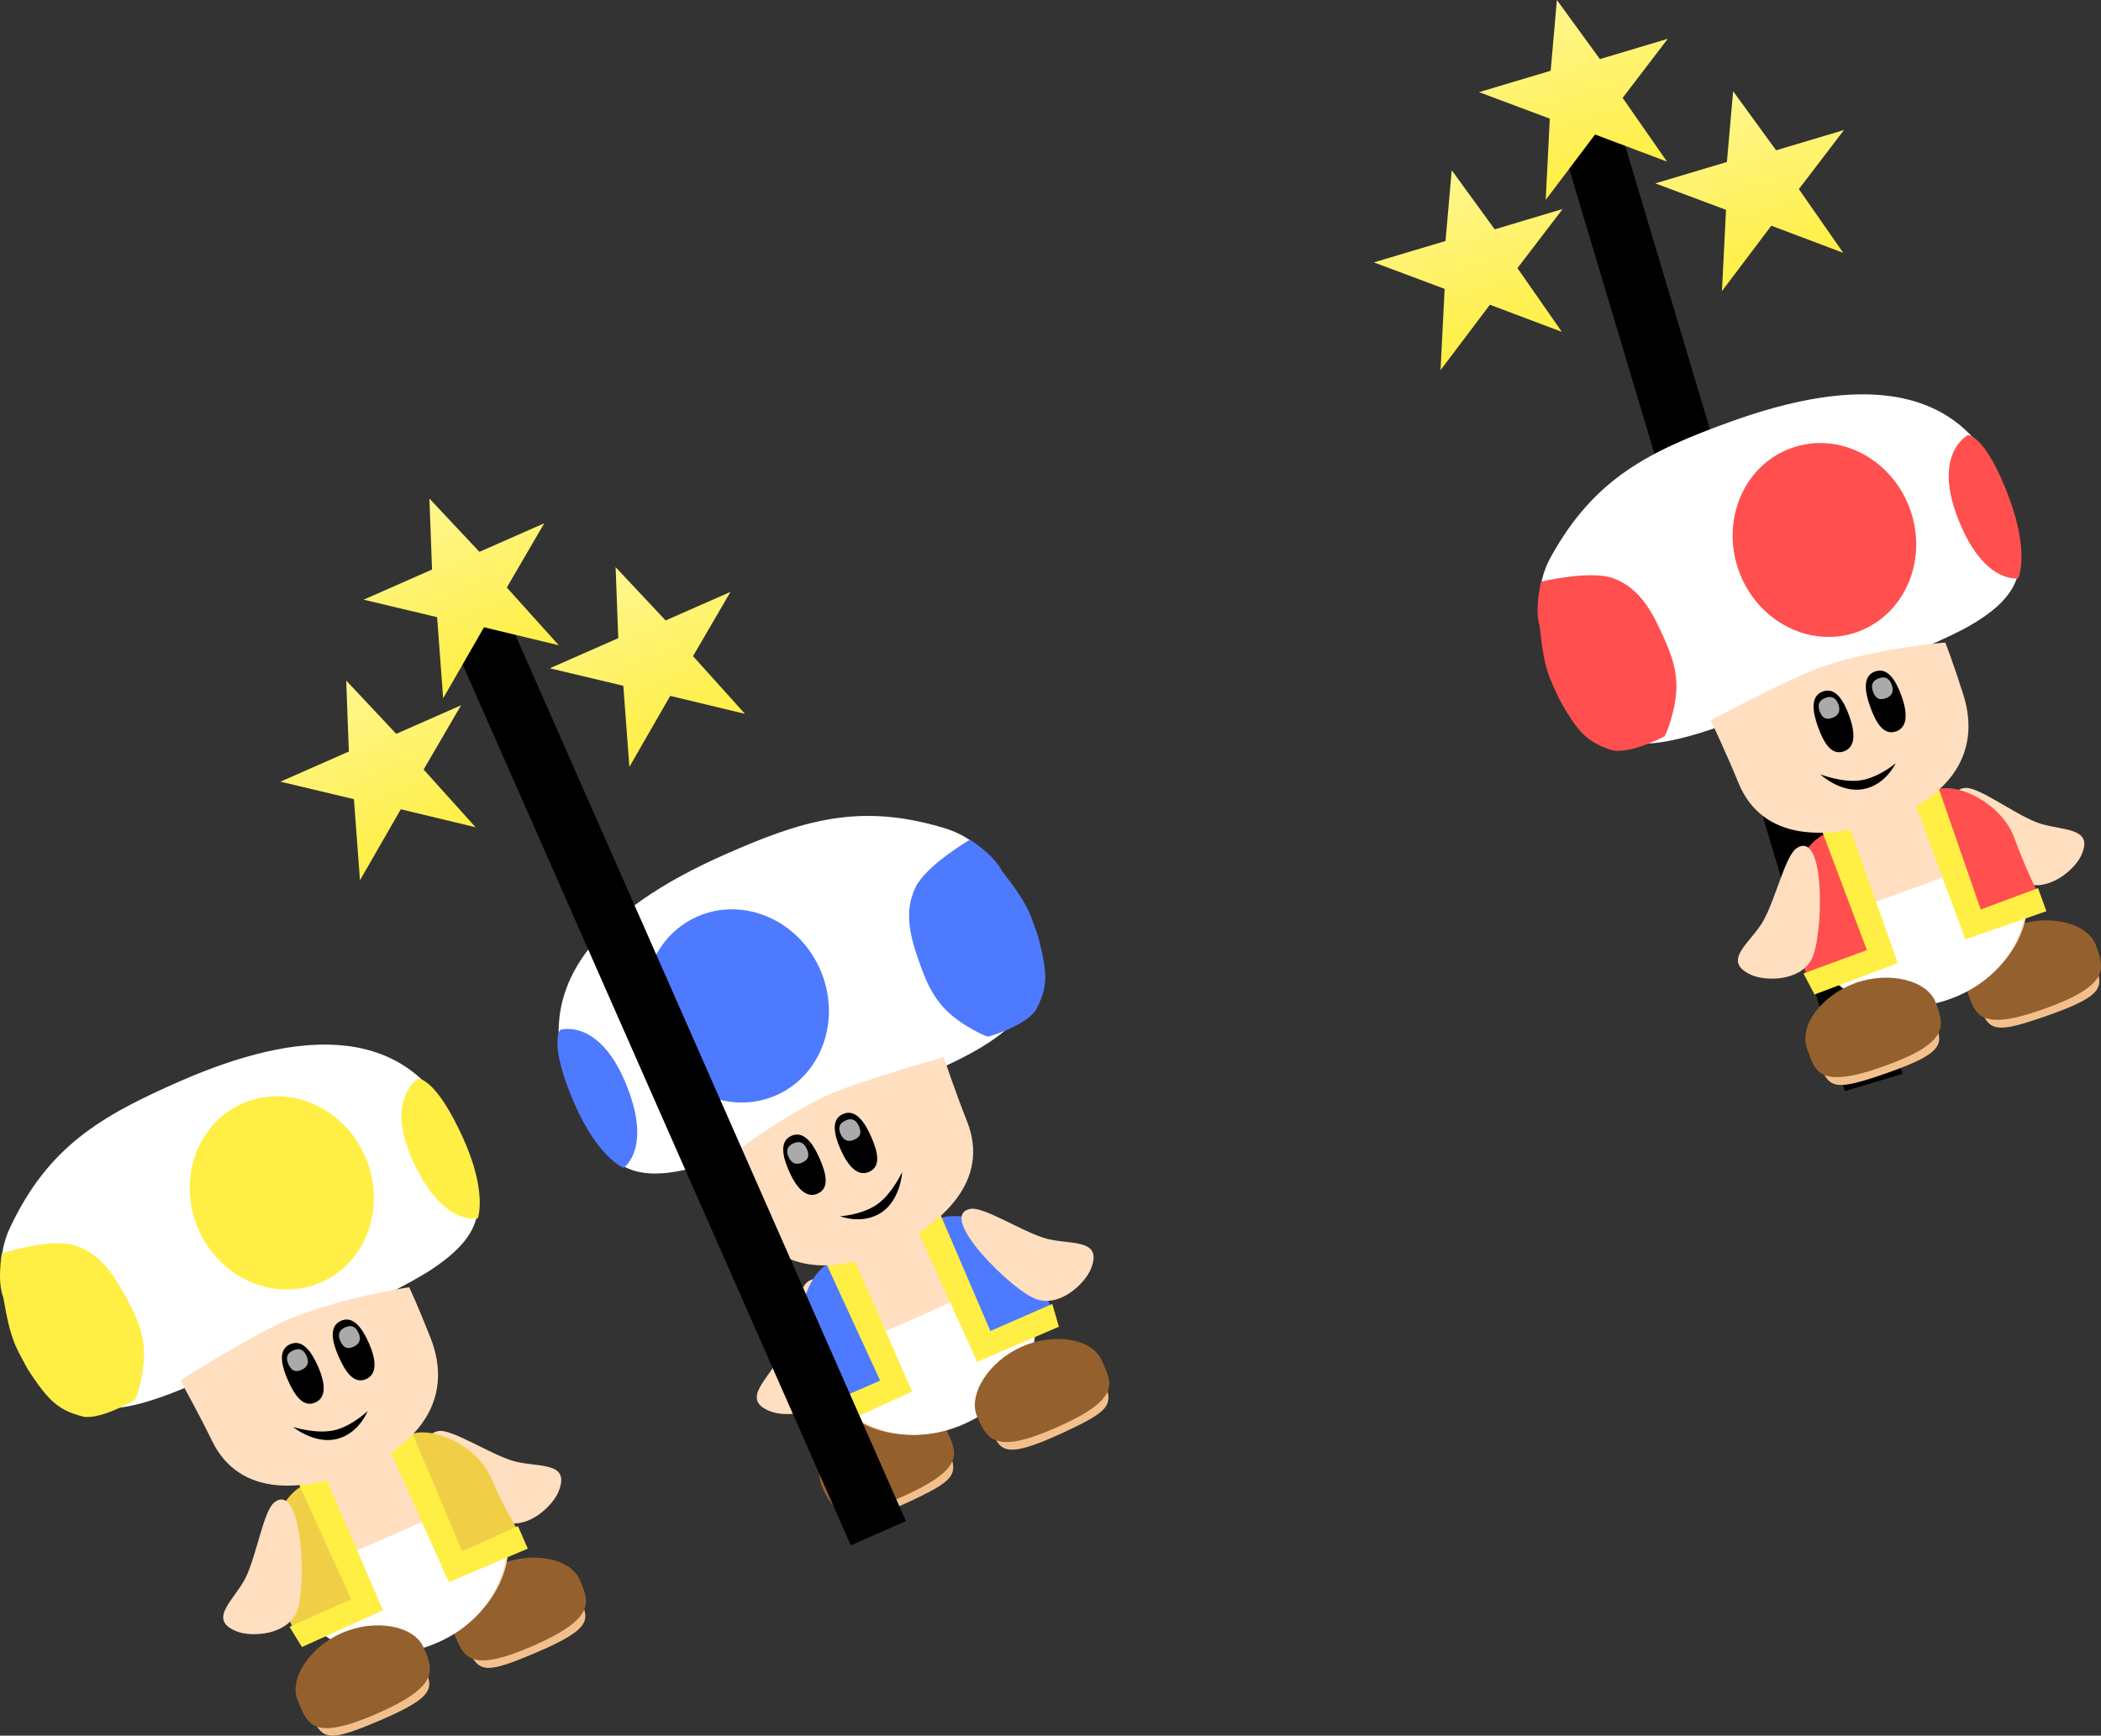 <svg version="1.1" xmlns="http://www.w3.org/2000/svg" xmlns:xlink="http://www.w3.org/1999/xlink" width="239.573" height="197.943" viewBox="0,0,239.573,197.943"><rect x="0" y="0" width="239.573" height="197.943" fill="#333333" stroke="none"/><defs><linearGradient x1="272.649" y1="77.022" x2="306.89" y2="191.587" gradientUnits="userSpaceOnUse" id="color-1"><stop offset="0" stop-color="#000000"/><stop offset="1" stop-color="#000000"/></linearGradient><linearGradient x1="258.45" y1="87.652" x2="264.6" y2="108.231" gradientUnits="userSpaceOnUse" id="color-2"><stop offset="0" stop-color="#fff68e"/><stop offset="1" stop-color="#ffef43"/></linearGradient><linearGradient x1="290.538" y1="78.639" x2="296.689" y2="99.218" gradientUnits="userSpaceOnUse" id="color-3"><stop offset="0" stop-color="#fff68e"/><stop offset="1" stop-color="#ffef43"/></linearGradient><linearGradient x1="270.442" y1="68.236" x2="276.593" y2="88.816" gradientUnits="userSpaceOnUse" id="color-4"><stop offset="0" stop-color="#fff68e"/><stop offset="1" stop-color="#ffef43"/></linearGradient><linearGradient x1="145.174" y1="133.576" x2="193.39" y2="242.998" gradientUnits="userSpaceOnUse" id="color-5"><stop offset="0" stop-color="#000000"/><stop offset="1" stop-color="#000000"/></linearGradient><linearGradient x1="132.406" y1="145.889" x2="141.067" y2="165.544" gradientUnits="userSpaceOnUse" id="color-6"><stop offset="0" stop-color="#fff68e"/><stop offset="1" stop-color="#ffef43"/></linearGradient><linearGradient x1="163.125" y1="132.957" x2="171.786" y2="152.613" gradientUnits="userSpaceOnUse" id="color-7"><stop offset="0" stop-color="#fff68e"/><stop offset="1" stop-color="#ffef43"/></linearGradient><linearGradient x1="141.892" y1="125.133" x2="150.553" y2="144.788" gradientUnits="userSpaceOnUse" id="color-8"><stop offset="0" stop-color="#fff68e"/><stop offset="1" stop-color="#ffef43"/></linearGradient></defs><g transform="translate(-93.231,-68.141)"><g data-paper-data="{&quot;isPaintingLayer&quot;:true}" fill-rule="nonzero" stroke-width="0" stroke-linejoin="miter" stroke-miterlimit="10" stroke-dasharray="" stroke-dashoffset="0" style="mix-blend-mode: normal"><g><path d="M303.602,192.57l-34.241,-114.566l6.577,-1.966l34.241,114.566z" fill="url(#color-1)" stroke="none" stroke-linecap="butt"/><g stroke="#000000" stroke-linecap="round"><path d="M263.671,94.295l-4.903,-6.739l-0.708,8.069l-8.168,2.441l8.067,3.02l-0.466,9.268l5.628,-7.46l8.205,3.094l-5.062,-7.269l5.15,-6.739z" fill="url(#color-2)"/><path d="M295.759,85.283l-4.903,-6.739l-0.708,8.069l-8.168,2.441l8.067,3.02l-0.466,9.268l5.628,-7.46l8.205,3.094l-5.062,-7.269l5.15,-6.739z" fill="url(#color-3)"/><path d="M275.663,74.88l-4.903,-6.739l-0.708,8.069l-8.168,2.441l8.067,3.02l-0.466,9.268l5.628,-7.46l8.205,3.094l-5.062,-7.269l5.15,-6.739z" fill="url(#color-4)"/></g></g><g stroke="none" stroke-linecap="butt"><g><path d="M332.084,178.034c0.901,2.49 1.471,3.53 -5.316,5.906c-5.85,2.049 -6.625,1.871 -7.7,-0.684c-0.699,-1.661 1.914,-4.162 5.48,-5.452c3.566,-1.29 6.923,-1.465 7.535,0.229z" data-paper-data="{&quot;origPos&quot;:null}" fill="#f3c08d"/><path d="M332.243,175.985c0.942,2.604 1.588,4.501 -5.762,7.16c-7.691,2.782 -7.995,0.633 -8.937,-1.971c-0.942,-2.604 1.697,-6.075 5.525,-7.46c3.828,-1.385 8.232,-0.333 9.174,2.271z" data-paper-data="{&quot;origPos&quot;:null}" fill="#94612e"/></g><path d="M317.325,158.003c1.504,-0.135 5.444,2.863 8.113,3.915c2.67,1.052 6.779,0.375 5.057,3.897c-0.747,1.529 -3.7,4.088 -6.37,3.035c-2.67,-1.052 -10.931,-10.476 -6.801,-10.847z" data-paper-data="{&quot;origRot&quot;:0,&quot;index&quot;:null}" fill="#ffdfc0"/><g><path d="M323.903,167.689c1.998,5.522 -1.699,11.922 -8.257,14.294c-6.558,2.372 -13.493,-0.181 -15.491,-5.704c-1.331,-3.681 -1.249,-6.836 0.062,-10.524c1.358,-3.821 3.158,-5.417 6.971,-6.797c0,0 5.421,-2.278 9.061,-0.058c3.214,1.96 5.656,3.267 7.653,8.789z" data-paper-data="{&quot;origPos&quot;:null}" fill="#ffdfc0"/><path d="M323.874,167.769c1.516,5.673 -1.699,11.922 -8.257,14.294c-6.558,2.372 -13.532,0.189 -15.491,-5.704c-0.541,-1.14 -0.126,-2.875 -0.126,-2.875c0,0 7.396,-2.581 11.209,-3.961l11.628,-4.328c0,0 0.673,1.214 1.036,2.574z" data-paper-data="{&quot;origPos&quot;:null}" fill="#ffffff"/></g><g><path d="M313.82,184.571c0.901,2.49 1.471,3.53 -5.316,5.906c-5.85,2.049 -6.625,1.871 -7.7,-0.684c-0.699,-1.661 1.914,-4.162 5.48,-5.452c3.566,-1.29 6.923,-1.465 7.535,0.229z" data-paper-data="{&quot;origPos&quot;:null}" fill="#f3c08d"/><path d="M313.978,182.522c0.942,2.604 1.588,4.501 -5.762,7.16c-7.691,2.782 -7.995,0.633 -8.937,-1.971c-0.942,-2.604 1.697,-6.075 5.525,-7.46c3.828,-1.385 8.232,-0.333 9.174,2.271z" data-paper-data="{&quot;origPos&quot;:null}" fill="#94612e"/></g><g><path d="M314.03,158.205c2.467,-0.892 7.494,1.627 8.901,5.518c1.407,3.891 2.885,6.666 2.885,6.666c0,0 -5.037,2.961 -6.496,2.801c-2.872,-0.314 -2.808,-3.357 -3.855,-6.253c-1.407,-3.891 -3.902,-7.84 -1.435,-8.732z" data-paper-data="{&quot;index&quot;:null,&quot;origPos&quot;:null}" fill="#ff4f4f"/><path d="M317.332,175.275l-6.402,-17.344l2.954,-1.069l5.206,15.004l6.539,-2.441l0.948,2.634z" data-paper-data="{&quot;index&quot;:null,&quot;origPos&quot;:null}" fill="#ffef45"/></g><g><path d="M306.126,170.76c1.047,2.895 2.663,4.946 0.459,7.096c-1.12,1.093 -7.21,1.771 -7.21,1.771c0,0 -0.787,-1.997 -2.194,-5.888c-1.407,-3.891 1.671,-9.599 4.338,-10.564c2.667,-0.965 3.2,3.694 4.607,7.585z" data-paper-data="{&quot;origPos&quot;:null}" fill="#ff4f4f"/><path d="M300.136,181.554l-1.257,-2.394l7.228,-2.668l-5.598,-14.862l2.954,-1.069l6.175,17.426z" data-paper-data="{&quot;origPos&quot;:null}" fill="#ffef45"/></g><path d="M299.777,177.589c-1.378,2.517 -5.285,2.439 -6.837,1.742c-3.576,-1.606 0.015,-3.714 1.394,-6.231c1.378,-2.517 2.489,-7.342 3.731,-8.2c3.412,-2.356 3.091,10.171 1.713,12.688z" data-paper-data="{&quot;origRot&quot;:0}" fill="#ffdfc0"/><g><g data-paper-data="{&quot;origPos&quot;:null}"><path d="M322.013,124.762c2.496,7.328 2.575,10.81 -4.117,14.701c-5.125,2.979 -21.049,8.681 -26.587,10.794c-12.105,4.619 -17.175,3.898 -21.172,-6.49c-1.564,-4.063 -2.152,-8.363 -0.037,-12.168c4.955,-8.915 11.15,-11.995 20.419,-15.348c13.878,-5.02 26.815,-5.231 31.496,8.511z" data-paper-data="{&quot;origPos&quot;:null}" fill="#ffffff"/><path d="M311.02,126.195c2.093,5.785 -0.578,12.054 -5.966,14.003c-5.387,1.949 -11.451,-1.161 -13.544,-6.946c-2.093,-5.785 0.578,-12.054 5.966,-14.003c5.387,-1.949 11.451,1.161 13.544,6.946z" data-paper-data="{&quot;origPos&quot;:null}" fill="#ff4f4f"/><path d="M271.006,147.828c-1.08,-2.456 -1.682,-3.066 -2.212,-8.281c-0.619,-1.938 0.165,-5.067 0.165,-5.067c0,0 5.634,-1.366 8.272,-0.377c3.096,1.161 4.506,4.016 5.844,7.04c1.406,3.179 1.756,5.452 0.711,8.988c-0.506,1.712 -0.776,2.001 -0.776,2.001c0,0 -3.762,1.998 -5.946,1.579c-2.73,-0.893 -3.828,-1.859 -6.058,-5.883z" data-paper-data="{&quot;origPos&quot;:null,&quot;origRot&quot;:0}" fill="#ff4f4f"/><path d="M317.647,117.752c0,0 2.009,-0.012 4.686,7.173c2.347,6.298 1.042,9.169 1.042,9.169c0,0 -4.078,0.75 -7.014,-7.176c-2.663,-7.19 1.286,-9.166 1.286,-9.166z" data-paper-data="{&quot;origPos&quot;:null}" fill="#ff4f4f"/></g><g data-paper-data="{&quot;origPos&quot;:null}"><path d="M317.092,147.319c2.173,6.832 -1.743,11.758 -8.648,14.256c-6.905,2.498 -14.268,2.488 -16.979,-4.149c-1.463,-3.581 -3.167,-7.137 -3.167,-7.137c0,0 9.44,-5.052 12.924,-6.182c6.747,-2.189 13.829,-2.683 13.829,-2.683c0,0 0.821,2.06 2.041,5.896z" data-paper-data="{&quot;origPos&quot;:null}" fill="#ffdfc0"/><path d="M309.391,155.186c0,0 -1.146,2.515 -3.735,2.959c-2.588,0.444 -4.866,-1.695 -4.866,-1.695c0,0 2.631,1.024 4.69,0.671c2.059,-0.353 3.91,-1.936 3.91,-1.936z" data-paper-data="{&quot;origPos&quot;:null,&quot;origRot&quot;:0}" fill="#000000"/><g data-paper-data="{&quot;origPos&quot;:null}"><path d="M310.046,147.483c0.68,1.88 0.758,3.536 -0.545,4.046c-1.437,0.562 -2.327,-0.881 -3.007,-2.761c-0.68,-1.88 -0.838,-3.545 0.545,-4.046c1.383,-0.5 2.327,0.881 3.007,2.761z" data-paper-data="{&quot;origPos&quot;:null}" fill="#000000"/><path d="M308.947,146.246c0.227,0.627 0.129,1.224 -0.658,1.521c-0.868,0.328 -1.252,-0.122 -1.479,-0.748c-0.227,-0.627 -0.174,-1.22 0.658,-1.521c0.832,-0.301 1.252,0.122 1.479,0.748z" data-paper-data="{&quot;origPos&quot;:null}" fill="#aaaaaa"/></g><g data-paper-data="{&quot;origPos&quot;:null}"><path d="M304.088,149.764c0.68,1.88 0.758,3.536 -0.545,4.046c-1.437,0.562 -2.327,-0.881 -3.007,-2.761c-0.68,-1.88 -0.838,-3.545 0.545,-4.046c1.383,-0.5 2.327,0.881 3.007,2.761z" data-paper-data="{&quot;origPos&quot;:null}" fill="#000000"/><path d="M302.86,148.479c0.227,0.627 0.129,1.224 -0.658,1.521c-0.868,0.328 -1.252,-0.122 -1.479,-0.748c-0.227,-0.627 -0.174,-1.22 0.658,-1.521c0.832,-0.301 1.252,0.122 1.479,0.748z" data-paper-data="{&quot;origPos&quot;:null}" fill="#aaaaaa"/></g></g></g></g><g data-paper-data="{&quot;index&quot;:null}" stroke="none" stroke-linecap="butt"><g><path d="M188.502,239.048c-0.732,-1.646 1.809,-3.846 5.274,-5.387c3.465,-1.541 7.082,-1.549 7.729,0.133c0.996,2.587 0.56,3.252 -5.078,5.829c-6.54,2.99 -6.85,1.845 -7.925,-0.575z" data-paper-data="{&quot;origPos&quot;:null}" fill="#f3c08d"/><path d="M192.008,229.686c3.719,-1.654 8.027,-0.981 9.153,1.55c1.125,2.53 2.396,4.29 -5.077,7.614c-7.142,3.176 -7.99,1.361 -9.116,-1.169c-1.125,-2.53 1.321,-6.34 5.04,-7.994z" data-paper-data="{&quot;origPos&quot;:null}" fill="#94612e"/></g><path d="M187.876,226.912c-1.195,2.609 -5.098,2.81 -6.696,2.226c-3.682,-1.346 -0.249,-3.705 0.946,-6.314c1.195,-2.609 1.958,-7.501 3.136,-8.445c3.235,-2.594 3.809,9.925 2.614,12.533z" data-paper-data="{&quot;origRot&quot;:0,&quot;index&quot;:null}" fill="#ffdfc0"/><g><path d="M187.231,225.92c-2.386,-5.366 -1.532,-8 -0.572,-11.64c1.086,-4.123 6.573,-6.237 6.573,-6.237c3.705,-1.648 6.109,-1.744 9.736,0.069c3.501,1.751 5.747,3.968 7.338,7.545c2.386,5.366 -0.844,12.013 -7.216,14.847c-6.372,2.834 -13.472,0.781 -15.858,-4.584z" data-paper-data="{&quot;origPos&quot;:null}" fill="#ffdfc0"/><path d="M186.272,223.384l11.383,-4.937c3.705,-1.648 10.827,-4.912 10.827,-4.912c0,0 1.501,0.964 1.901,2.16c2.671,5.606 -0.844,12.013 -7.216,14.847c-6.372,2.834 -13.02,0.557 -15.858,-4.584c-0.68,-1.232 -1.036,-2.574 -1.036,-2.574z" data-paper-data="{&quot;origPos&quot;:null}" fill="#ffffff"/></g><g><path d="M206.2,231.105c-0.732,-1.646 1.809,-3.846 5.274,-5.387c3.465,-1.541 7.082,-1.549 7.729,0.133c0.996,2.587 0.56,3.252 -5.077,5.829c-6.54,2.99 -6.85,1.845 -7.925,-0.575z" data-paper-data="{&quot;origPos&quot;:null}" fill="#f3c08d"/><path d="M209.706,221.743c3.719,-1.654 8.027,-0.981 9.153,1.55c1.125,2.53 2.396,4.29 -5.077,7.614c-7.142,3.176 -7.99,1.361 -9.116,-1.169c-1.125,-2.53 1.321,-6.34 5.04,-7.994z" data-paper-data="{&quot;origPos&quot;:null}" fill="#94612e"/></g><g><path d="M192.794,219.532c1.251,2.813 3.406,4.963 1.553,7.18c-0.941,1.126 -6.625,2.482 -6.625,2.482c0,0 -0.858,-3.025 -2.539,-6.805c-1.681,-3.78 0.197,-9.08 2.594,-10.146c2.397,-1.066 3.335,3.51 5.016,7.29z" data-paper-data="{&quot;index&quot;:null,&quot;origPos&quot;:null}" fill="#4e7aff"/><path d="M188.332,230.924l-1.142,-2.556l6.406,-2.772l-6.643,-14.425l2.871,-1.277l7.402,16.941z" data-paper-data="{&quot;index&quot;:null,&quot;origPos&quot;:null}" fill="#ffef45"/></g><g><path d="M202.177,215.816c-1.681,-3.78 -4.526,-7.509 -1.935,-8.661c2.591,-1.153 8.767,0.83 10.448,4.61c1.681,3.78 2.498,5.766 2.498,5.766c0,0 -4.861,3.731 -6.425,3.719c-3.079,-0.023 -3.335,-2.621 -4.586,-5.434z" data-paper-data="{&quot;origPos&quot;:null}" fill="#4e7aff"/><path d="M204.652,223.462l-7.623,-16.843l2.871,-1.277l6.263,14.594l7.06,-3.085l0.753,2.596z" data-paper-data="{&quot;origPos&quot;:null}" fill="#ffef45"/></g><path d="M211.486,216.339c-2.738,-0.859 -11.65,-9.669 -7.557,-10.335c1.49,-0.242 5.634,2.467 8.372,3.327c2.738,0.859 6.789,-0.11 5.322,3.526c-0.636,1.578 -3.399,4.341 -6.137,3.482z" data-paper-data="{&quot;origRot&quot;:0}" fill="#ffdfc0"/><g><g data-paper-data="{&quot;origPos&quot;:null}"><path d="M175.658,165.699c9.006,-4.005 15.607,-6.078 25.357,-3.084c4.162,1.278 6.717,4.786 8.405,8.799c4.316,10.259 1.16,14.292 -10.768,19.35c-5.457,2.314 -20.89,9.238 -26.649,10.641c-7.521,1.832 -9.877,-0.733 -13.156,-7.746c-6.148,-13.151 3.325,-21.964 16.81,-27.961z" data-paper-data="{&quot;origPos&quot;:null}" fill="#ffffff"/><path d="M172.718,172.684c5.235,-2.328 11.505,0.341 14.005,5.962c2.5,5.621 0.283,12.065 -4.951,14.393c-5.235,2.328 -11.505,-0.341 -14.005,-5.962c-2.5,-5.621 -0.283,-12.065 4.951,-14.393z" data-paper-data="{&quot;origPos&quot;:null}" fill="#4e7aff"/><path d="M211.606,174.946c1.181,4.447 1.058,5.904 -0.29,8.44c-1.285,1.815 -5.381,2.981 -5.381,2.981c0,0 -0.394,-0.022 -1.946,-0.905c-3.203,-1.825 -4.526,-3.706 -5.716,-6.973c-1.131,-3.106 -2.093,-6.143 -0.665,-9.125c1.217,-2.541 6.225,-5.46 6.225,-5.46c0,0 2.734,1.713 3.63,3.539c3.231,4.127 3.221,4.984 4.143,7.503z" data-paper-data="{&quot;origPos&quot;:null,&quot;origRot&quot;:0}" fill="#4e7aff"/><path d="M164.417,191.299c3.376,7.749 -0.084,10.034 -0.084,10.034c0,0 -2.931,-1.165 -5.603,-7.333c-3.048,-7.035 -1.592,-8.419 -1.592,-8.419c0,0 4.217,-1.312 7.279,5.718z" data-paper-data="{&quot;origPos&quot;:null}" fill="#4e7aff"/></g><g data-paper-data="{&quot;origPos&quot;:null}"><path d="M175.413,200.849c0,0 5.449,-4.551 11.83,-7.648c3.294,-1.599 13.602,-4.498 13.602,-4.498c0,0 1.235,3.745 2.662,7.34c2.645,6.664 -2.657,11.773 -9.366,14.757c-6.71,2.984 -12.946,2.146 -16.113,-4.285c-1.778,-3.611 -2.614,-5.665 -2.614,-5.665z" data-paper-data="{&quot;origPos&quot;:null}" fill="#ffdfc0"/><path d="M189.03,206.85c0,0 2.431,-0.142 4.161,-1.314c1.729,-1.172 2.916,-3.734 2.916,-3.734c0,0 -0.16,3.12 -2.334,4.594c-2.174,1.474 -4.743,0.454 -4.743,0.454z" data-paper-data="{&quot;origPos&quot;:null,&quot;origRot&quot;:0}" fill="#000000"/><g data-paper-data="{&quot;origPos&quot;:null}"><path d="M183.475,197.676c1.343,-0.597 2.384,0.713 3.196,2.539c0.812,1.826 1.171,3.484 -0.255,4.074c-1.292,0.535 -2.384,-0.713 -3.196,-2.539c-0.812,-1.826 -1.089,-3.477 0.255,-4.074z" data-paper-data="{&quot;origPos&quot;:null}" fill="#000000"/><path d="M183.703,198.533c0.808,-0.36 1.258,0.032 1.529,0.641c0.271,0.609 0.306,1.199 -0.548,1.564c-0.774,0.331 -1.258,-0.032 -1.529,-0.641c-0.271,-0.609 -0.261,-1.205 0.548,-1.564z" data-paper-data="{&quot;origPos&quot;:null}" fill="#aaaaaa"/></g><g data-paper-data="{&quot;origPos&quot;:null}"><path d="M189.351,195.192c1.343,-0.597 2.384,0.713 3.196,2.539c0.812,1.826 1.171,3.484 -0.255,4.074c-1.292,0.535 -2.384,-0.713 -3.196,-2.539c-0.812,-1.826 -1.089,-3.477 0.255,-4.074z" data-paper-data="{&quot;origPos&quot;:null}" fill="#000000"/><path d="M189.639,195.924c0.808,-0.36 1.258,0.032 1.529,0.641c0.271,0.609 0.306,1.199 -0.548,1.564c-0.774,0.331 -1.258,-0.032 -1.529,-0.641c-0.271,-0.609 -0.261,-1.205 0.548,-1.564z" data-paper-data="{&quot;origPos&quot;:null}" fill="#aaaaaa"/></g></g></g></g><g stroke="none" stroke-linecap="butt"><g><path d="M159.306,250.356c1.063,2.425 1.701,3.425 -4.914,6.244c-5.702,2.43 -6.487,2.305 -7.728,-0.174c-0.807,-1.612 1.635,-4.279 5.108,-5.802c3.473,-1.523 6.811,-1.919 7.534,-0.269z" data-paper-data="{&quot;origPos&quot;:null}" fill="#f3c08d"/><path d="M159.329,248.301c1.112,2.536 1.882,4.386 -5.277,7.525c-7.491,3.284 -7.935,1.16 -9.047,-1.377c-1.112,-2.536 1.292,-6.174 5.021,-7.808c3.728,-1.634 8.192,-0.876 9.304,1.66z" data-paper-data="{&quot;origPos&quot;:null}" fill="#94612e"/></g><path d="M143.256,231.343c1.491,-0.234 5.621,2.497 8.354,3.371c2.733,0.874 6.789,-0.074 5.304,3.554c-0.645,1.575 -3.422,4.323 -6.156,3.449c-2.733,-0.874 -11.598,-9.731 -7.502,-10.375z" data-paper-data="{&quot;origRot&quot;:0,&quot;index&quot;:null}" fill="#ffdfc0"/><g><path d="M150.46,240.573c2.358,5.378 -0.908,12.008 -7.295,14.808c-6.387,2.8 -13.476,0.71 -15.834,-4.668c-1.572,-3.585 -1.698,-6.739 -0.633,-10.506c1.103,-3.903 2.793,-5.614 6.507,-7.242c0,0 5.258,-2.631 9.037,-0.657c3.337,1.744 5.859,2.886 8.217,8.265z" data-paper-data="{&quot;origPos&quot;:null}" fill="#ffdfc0"/><path d="M150.436,240.655c1.887,5.561 -0.908,12.008 -7.295,14.808c-6.387,2.8 -13.49,1.082 -15.834,-4.668c-0.615,-1.102 -0.316,-2.861 -0.316,-2.861c0,0 7.209,-3.064 10.923,-4.693l11.317,-5.086c0,0 0.752,1.167 1.204,2.5z" data-paper-data="{&quot;origPos&quot;:null}" fill="#ffffff"/></g><g><path d="M141.513,258.084c1.063,2.425 1.701,3.425 -4.914,6.244c-5.702,2.43 -6.487,2.305 -7.728,-0.174c-0.807,-1.612 1.635,-4.279 5.108,-5.802c3.473,-1.523 6.811,-1.919 7.534,-0.269z" data-paper-data="{&quot;origPos&quot;:null}" fill="#f3c08d"/><path d="M141.536,256.029c1.112,2.536 1.882,4.386 -5.277,7.525c-7.491,3.284 -7.935,1.16 -9.047,-1.377c-1.112,-2.536 1.292,-6.174 5.021,-7.808c3.728,-1.634 8.192,-0.876 9.304,1.66z" data-paper-data="{&quot;origPos&quot;:null}" fill="#94612e"/></g><g><path d="M139.982,231.763c2.403,-1.053 7.585,1.129 9.246,4.918c1.661,3.789 3.319,6.461 3.319,6.461c0,0 -4.83,3.287 -6.297,3.224c-2.886,-0.124 -3.023,-3.165 -4.26,-5.984c-1.661,-3.789 -4.412,-7.565 -2.009,-8.619z" data-paper-data="{&quot;index&quot;:null,&quot;origPos&quot;:null}" fill="#f0cf46"/><path d="M144.404,248.577l-7.534,-16.883l2.877,-1.261l6.185,14.627l6.364,-2.867l1.119,2.565z" data-paper-data="{&quot;index&quot;:null,&quot;origPos&quot;:null}" fill="#ffef45"/></g><g><path d="M132.924,244.812c1.236,2.82 2.983,4.759 0.926,7.05c-1.045,1.164 -7.077,2.243 -7.077,2.243c0,0 -0.917,-1.941 -2.578,-5.73c-1.661,-3.789 1.034,-9.688 3.631,-10.827c2.598,-1.139 3.437,3.475 5.098,7.264z" data-paper-data="{&quot;origPos&quot;:null}" fill="#f0cf46"/><path d="M127.66,255.978l-1.412,-2.305l7.036,-3.139l-6.567,-14.46l2.877,-1.261l7.312,16.98z" data-paper-data="{&quot;origPos&quot;:null}" fill="#ffef45"/></g><path d="M127.04,252.045c-1.209,2.602 -5.112,2.783 -6.707,2.19c-3.675,-1.366 -0.23,-3.707 0.979,-6.309c1.209,-2.602 1.998,-7.49 3.181,-8.428c3.249,-2.576 3.756,9.945 2.547,12.547z" data-paper-data="{&quot;origRot&quot;:0}" fill="#ffdfc0"/><g><g data-paper-data="{&quot;origPos&quot;:null}"><path d="M145.739,197.865c2.974,7.147 3.283,10.616 -3.138,14.941c-4.917,3.311 -20.43,10.052 -25.817,12.527c-11.774,5.408 -16.88,5.023 -21.555,-5.077c-1.829,-3.951 -2.7,-8.202 -0.841,-12.139c4.355,-9.223 10.334,-12.706 19.361,-16.663c13.516,-5.926 26.411,-6.991 31.989,6.412z" data-paper-data="{&quot;origPos&quot;:null}" fill="#ffffff"/><path d="M134.865,200.021c2.47,5.634 0.219,12.066 -5.028,14.367c-5.247,2.3 -11.503,-0.402 -13.973,-6.037c-2.47,-5.634 -0.219,-12.066 5.028,-14.367c5.247,-2.3 11.503,0.402 13.973,6.037z" data-paper-data="{&quot;origPos&quot;:null}" fill="#ffef45"/><path d="M96.367,224.249c-1.24,-2.379 -1.881,-2.948 -2.754,-8.117c-0.746,-1.893 -0.17,-5.067 -0.17,-5.067c0,0 5.531,-1.735 8.229,-0.922c3.165,0.954 4.762,3.71 6.296,6.639c1.613,3.079 2.112,5.324 1.303,8.921c-0.392,1.742 -0.642,2.048 -0.642,2.048c0,0 -3.622,2.242 -5.829,1.969c-2.783,-0.711 -3.942,-1.603 -6.433,-5.471z" data-paper-data="{&quot;origPos&quot;:null,&quot;origRot&quot;:0}" fill="#ffef45"/><path d="M140.919,191.159c0,0 2.004,-0.144 5.15,6.848c2.758,6.129 1.645,9.08 1.645,9.08c0,0 -4.02,1.017 -7.472,-6.697c-3.132,-6.999 0.678,-9.231 0.678,-9.231z" data-paper-data="{&quot;origPos&quot;:null}" fill="#ffef45"/></g><g data-paper-data="{&quot;origPos&quot;:null}"><path d="M142.318,220.698c2.62,6.674 -0.962,11.847 -7.688,14.796c-6.725,2.948 -14.072,3.425 -17.216,-3.019c-1.696,-3.477 -3.632,-6.912 -3.632,-6.912c0,0 9.086,-5.665 12.487,-7.022c6.588,-2.629 13.621,-3.591 13.621,-3.591c0,0 0.955,2.001 2.426,5.748z" data-paper-data="{&quot;origPos&quot;:null}" fill="#ffdfc0"/><path d="M135.153,229.056c0,0 -0.978,2.586 -3.531,3.2c-2.553,0.614 -4.967,-1.37 -4.967,-1.37c0,0 2.693,0.848 4.724,0.36c2.031,-0.488 3.774,-2.189 3.774,-2.189z" data-paper-data="{&quot;origPos&quot;:null,&quot;origRot&quot;:0}" fill="#000000"/><g data-paper-data="{&quot;origPos&quot;:null}"><path d="M135.299,221.326c0.803,1.831 0.99,3.478 -0.276,4.073c-1.397,0.656 -2.38,-0.726 -3.182,-2.556c-0.803,-1.831 -1.07,-3.482 0.276,-4.073c1.347,-0.59 2.38,0.726 3.182,2.556z" data-paper-data="{&quot;origPos&quot;:null}" fill="#000000"/><path d="M134.121,220.165c0.268,0.61 0.21,1.213 -0.556,1.562c-0.845,0.385 -1.258,-0.039 -1.525,-0.649c-0.268,-0.61 -0.254,-1.206 0.556,-1.562c0.81,-0.355 1.258,0.039 1.525,0.649z" data-paper-data="{&quot;origPos&quot;:null}" fill="#aaaaaa"/></g><g data-paper-data="{&quot;origPos&quot;:null}"><path d="M129.504,223.996c0.803,1.831 0.99,3.478 -0.276,4.073c-1.397,0.656 -2.38,-0.726 -3.182,-2.556c-0.803,-1.831 -1.07,-3.482 0.276,-4.073c1.347,-0.59 2.38,0.726 3.182,2.556z" data-paper-data="{&quot;origPos&quot;:null}" fill="#000000"/><path d="M128.194,222.795c0.268,0.61 0.21,1.213 -0.556,1.562c-0.845,0.385 -1.258,-0.039 -1.525,-0.649c-0.268,-0.61 -0.254,-1.206 0.556,-1.562c0.81,-0.355 1.258,0.039 1.525,0.649z" data-paper-data="{&quot;origPos&quot;:null}" fill="#aaaaaa"/></g></g></g></g><g><path d="M190.249,244.381l-48.216,-109.421l6.282,-2.768l48.216,109.421z" fill="url(#color-5)" stroke="none" stroke-linecap="butt"/><g stroke="#000000" stroke-linecap="round"><path d="M138.412,151.832l-5.703,-6.077l0.3,8.095l-7.801,3.438l8.38,1.994l0.69,9.254l4.657,-8.102l8.526,2.051l-5.926,-6.584l4.273,-7.327z" fill="url(#color-6)"/><path d="M169.132,138.901l-5.703,-6.077l0.3,8.095l-7.801,3.438l8.38,1.994l0.69,9.254l4.657,-8.102l8.526,2.051l-5.926,-6.584l4.273,-7.327z" fill="url(#color-7)"/><path d="M147.899,131.076l-5.703,-6.077l0.3,8.095l-7.801,3.438l8.38,1.994l0.69,9.254l4.657,-8.102l8.526,2.051l-5.926,-6.584l4.273,-7.327z" fill="url(#color-8)"/></g></g></g></g></svg>